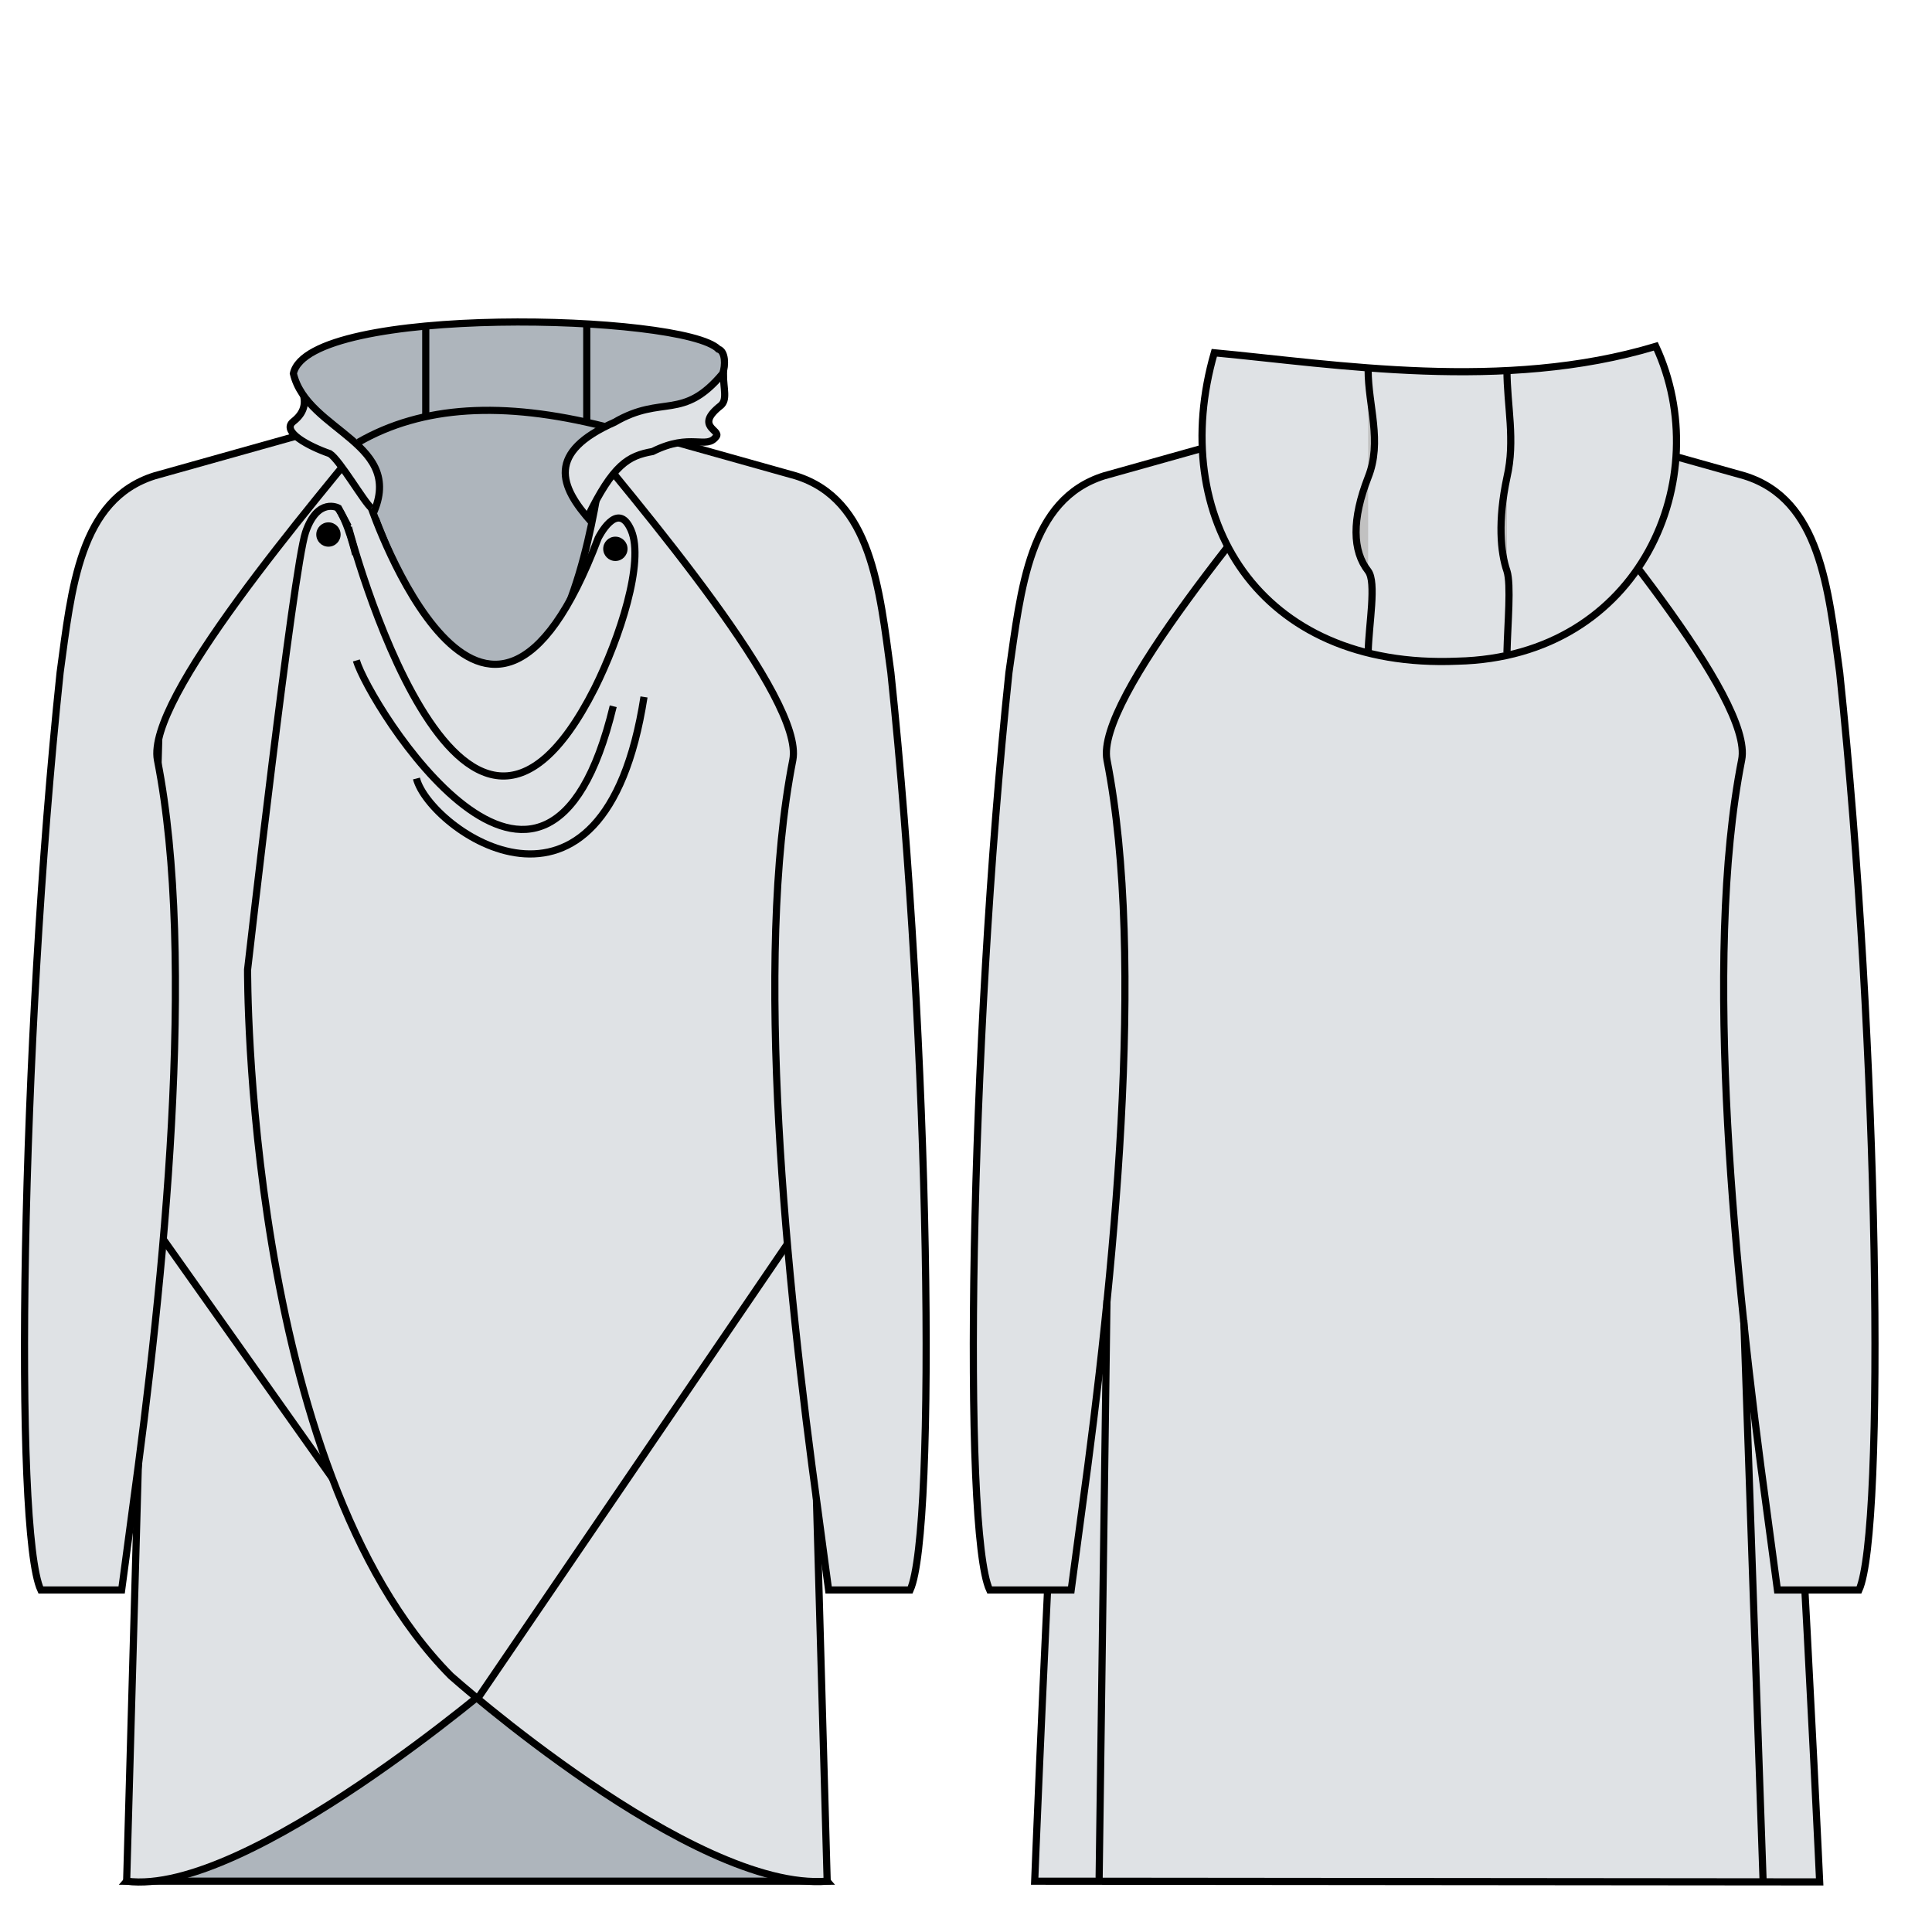 <?xml version="1.0" encoding="utf-8"?>
<!-- Generator: Adobe Illustrator 25.3.1, SVG Export Plug-In . SVG Version: 6.00 Build 0)  -->
<svg version="1.1" id="Calque_1" xmlns="http://www.w3.org/2000/svg" xmlns:xlink="http://www.w3.org/1999/xlink" x="0px" y="0px"
	 viewBox="0 0 270 270" style="enable-background:new 0 0 270 270;" xml:space="preserve">
<style type="text/css">
	.st0{fill:#AEB5BC;stroke:#000000;stroke-miterlimit:10;}
	.st1{fill:#DFE2E5;stroke:#000000;stroke-miterlimit:10;}
	.st2{fill:none;stroke:#000000;stroke-miterlimit:10;}
	.st3{fill:#C1C1C1;stroke:#000000;stroke-miterlimit:10;}
</style>
<g id="Calque_1_1_">
	<path class="st0" d="M51.2,70.2c0,0,19.9,58.7,35-1.6"/>
	<polygon class="st0" points="17.7,262.9 115.6,262.9 66.6,206.4 	"/>
	<g>
		<path class="st1" d="M22.3,99.2l-4.6,163.7c16.8,2.2,52.6-28.7,52.6-28.7c28.8-29,28.4-98.7,28.4-98.7s-6.3-56.1-8.1-61.1
			C89,69.4,86,71,86,71c-18.3,59.9-37.2-9.6-37.2-9.6C18.1,63.4,22.3,99.2,22.3,99.2z"/>
		<line class="st2" x1="20.2" y1="169.5" x2="67.7" y2="236.6"/>
	</g>
	<path class="st1" d="M187.5,54.4c-11.9,16-28.2,32.1-33.6,49.5c-5.4,58.8-9.3,159-9.3,159l109.7,0.1c0,0-4.6-100.3-10.1-159.1
		c-5.4-17.5-21.8-33.6-33.6-49.5h-0.2h-22.7L187.5,54.4z M84.5,61.4c0,0-6.1,69.3-37.2,9.6c0,0-2.9-1.6-4.6,3.4
		c-1.7,5-8.1,61.1-8.1,61.1s-0.4,69.6,28.4,98.7c0,0,33.9,30.2,52.6,28.7L111,99.2C111,99.2,115.1,63.4,84.5,61.4z M66.6,237.6
		l46.4-68.1"/>
	<path class="st1" d="M54.4,57.3l-32.8,9.2C11.1,69.8,10,82.2,8.4,94c-5.5,52.2-6.5,120-2.7,128.2l0,0H17l1.5-11.2
		c4.4-32,9-76.9,3.5-104.8C20.4,97.7,42.8,71.4,54.4,57.3z M110.8,106.2c-5.5,27.9-0.9,72.8,3.5,104.8l1.5,11.2h11.4l0,0
		c3.7-8.2,2.8-76.1-2.7-128.2c-1.6-11.8-2.7-24.2-13.3-27.5l-32.8-9.2C90.1,71.4,112.4,97.7,110.8,106.2z M54.4,57.3l-32.8,9.2
		C11.1,69.8,10,82.2,8.4,94c-5.5,52.2-6.5,120-2.7,128.2l0,0H17l1.5-11.2c4.4-32,9-76.9,3.5-104.8C20.4,97.7,42.8,71.4,54.4,57.3z
		 M110.8,106.2c-5.5,27.9-0.9,72.8,3.5,104.8l1.5,11.2h11.4l0,0c3.7-8.2,2.8-76.1-2.7-128.2c-1.6-11.8-2.7-24.2-13.3-27.5l-32.8-9.2
		C90.1,71.4,112.4,97.7,110.8,106.2z M187.1,57.3l-32.8,9.2C143.8,69.8,142.7,82.2,141,94c-5.5,52.2-6.5,120-2.7,128.2l0,0h11.4
		l1.5-11.2c4.4-32,9-76.9,3.5-104.8C153.1,97.7,175.5,71.4,187.1,57.3z M243.4,106.2c-5.5,27.9-0.9,72.8,3.5,104.8l1.5,11.2h11.4
		l0,0c3.7-8.2,2.8-76.1-2.7-128.2c-1.6-11.8-2.7-24.2-13.3-27.5L211,57.3C222.7,71.4,245.1,97.7,243.4,106.2z"/>
	<path class="st1" d="M82.1,72.3c3.6-7.4,5.7-8.6,9.1-9.2c5.4-2.7,7.5-0.2,8.9-2.1c0.7-0.9-3.1-1.4,0.6-4.3c1-0.8,0.4-2.4,0.4-4.4
		l-29.9,8.9c0.1,0.1,0.3,0.6,0.5,1.3l-28.6-9.3c-0.7-0.2-1.3,0.5-1,1.1c0.7,1.6,0.7,3.2-1.1,4.6c-1.8,1.4,2.2,3.5,5.1,4.5
		c1.4,0.9,4.8,6.8,5.8,7.6 M71.2,61.2C71.2,61.2,71.1,61.2,71.2,61.2L71.2,61.2z"/>
	<path class="st3" d="M70.1,64.1"/>
	<path class="st0" d="M82.7,73c-4.6-5.1-6.3-9.8,3.2-14c6.7-3.9,9.5-0.1,15.1-6.8c0.4-1.1,0.4-3.1-0.6-3.4
		c-4.8-4.9-57.3-6.3-59.4,3.4c1.9,8.2,16.1,9.7,10.9,20.1"/>
	<path class="st2" d="M84.5,59.6C70.2,56,59,56.7,50.1,61.8"/>
	<path class="st1" d="M169.7,49.3c-6.6,22.9,6.1,44.3,34,43.1c25.7-0.6,36.2-25.7,27.7-44C210.2,54.8,186.7,50.9,169.7,49.3z"/>
	<path class="st3" d="M210.6,51.7c0,5,1.2,9.8,0,15c-1.3,6.1-0.9,10.5,0,13.1c0.6,1.9,0.1,7.3,0,11.4 M191.2,51.7c0,5,2,10,0,15
		c-2.3,5.9-2.2,10.3,0,13.1c1.2,1.6,0.1,7.3,0,11.4 M82,45.4v13.4 M59.5,45.8v12.6"/>
	<path class="st1" d="M51.9,71c0,0,15.8,46.2,31.7,4.2c0,0,2.7-5.5,4.6-1.1s-1.6,15.1-5.1,22.1c-18.9,37.3-34.4-22.5-34.4-22.5"/>
	<path class="st2" d="M49.8,92.3c1.8,6.1,26.4,45.8,35.9,6.4"/>
	<path class="st2" d="M58.2,108.8c1.8,7.1,26.2,24.6,31.8-11.4"/>
	<circle cx="45.9" cy="74.7" r="1.7"/>
	<circle cx="86" cy="76.7" r="1.7"/>
	<path class="st2" d="M47.2,71c1.4,1.8,2.5,6.5,2.5,6.5"/>
</g>
<g id="Calque_2_1_">
</g>
<line class="st2" x1="154.7" y1="181.7" x2="153.6" y2="262.9"/>
<line class="st2" x1="243.7" y1="184.5" x2="246.4" y2="263"/>
</svg>
